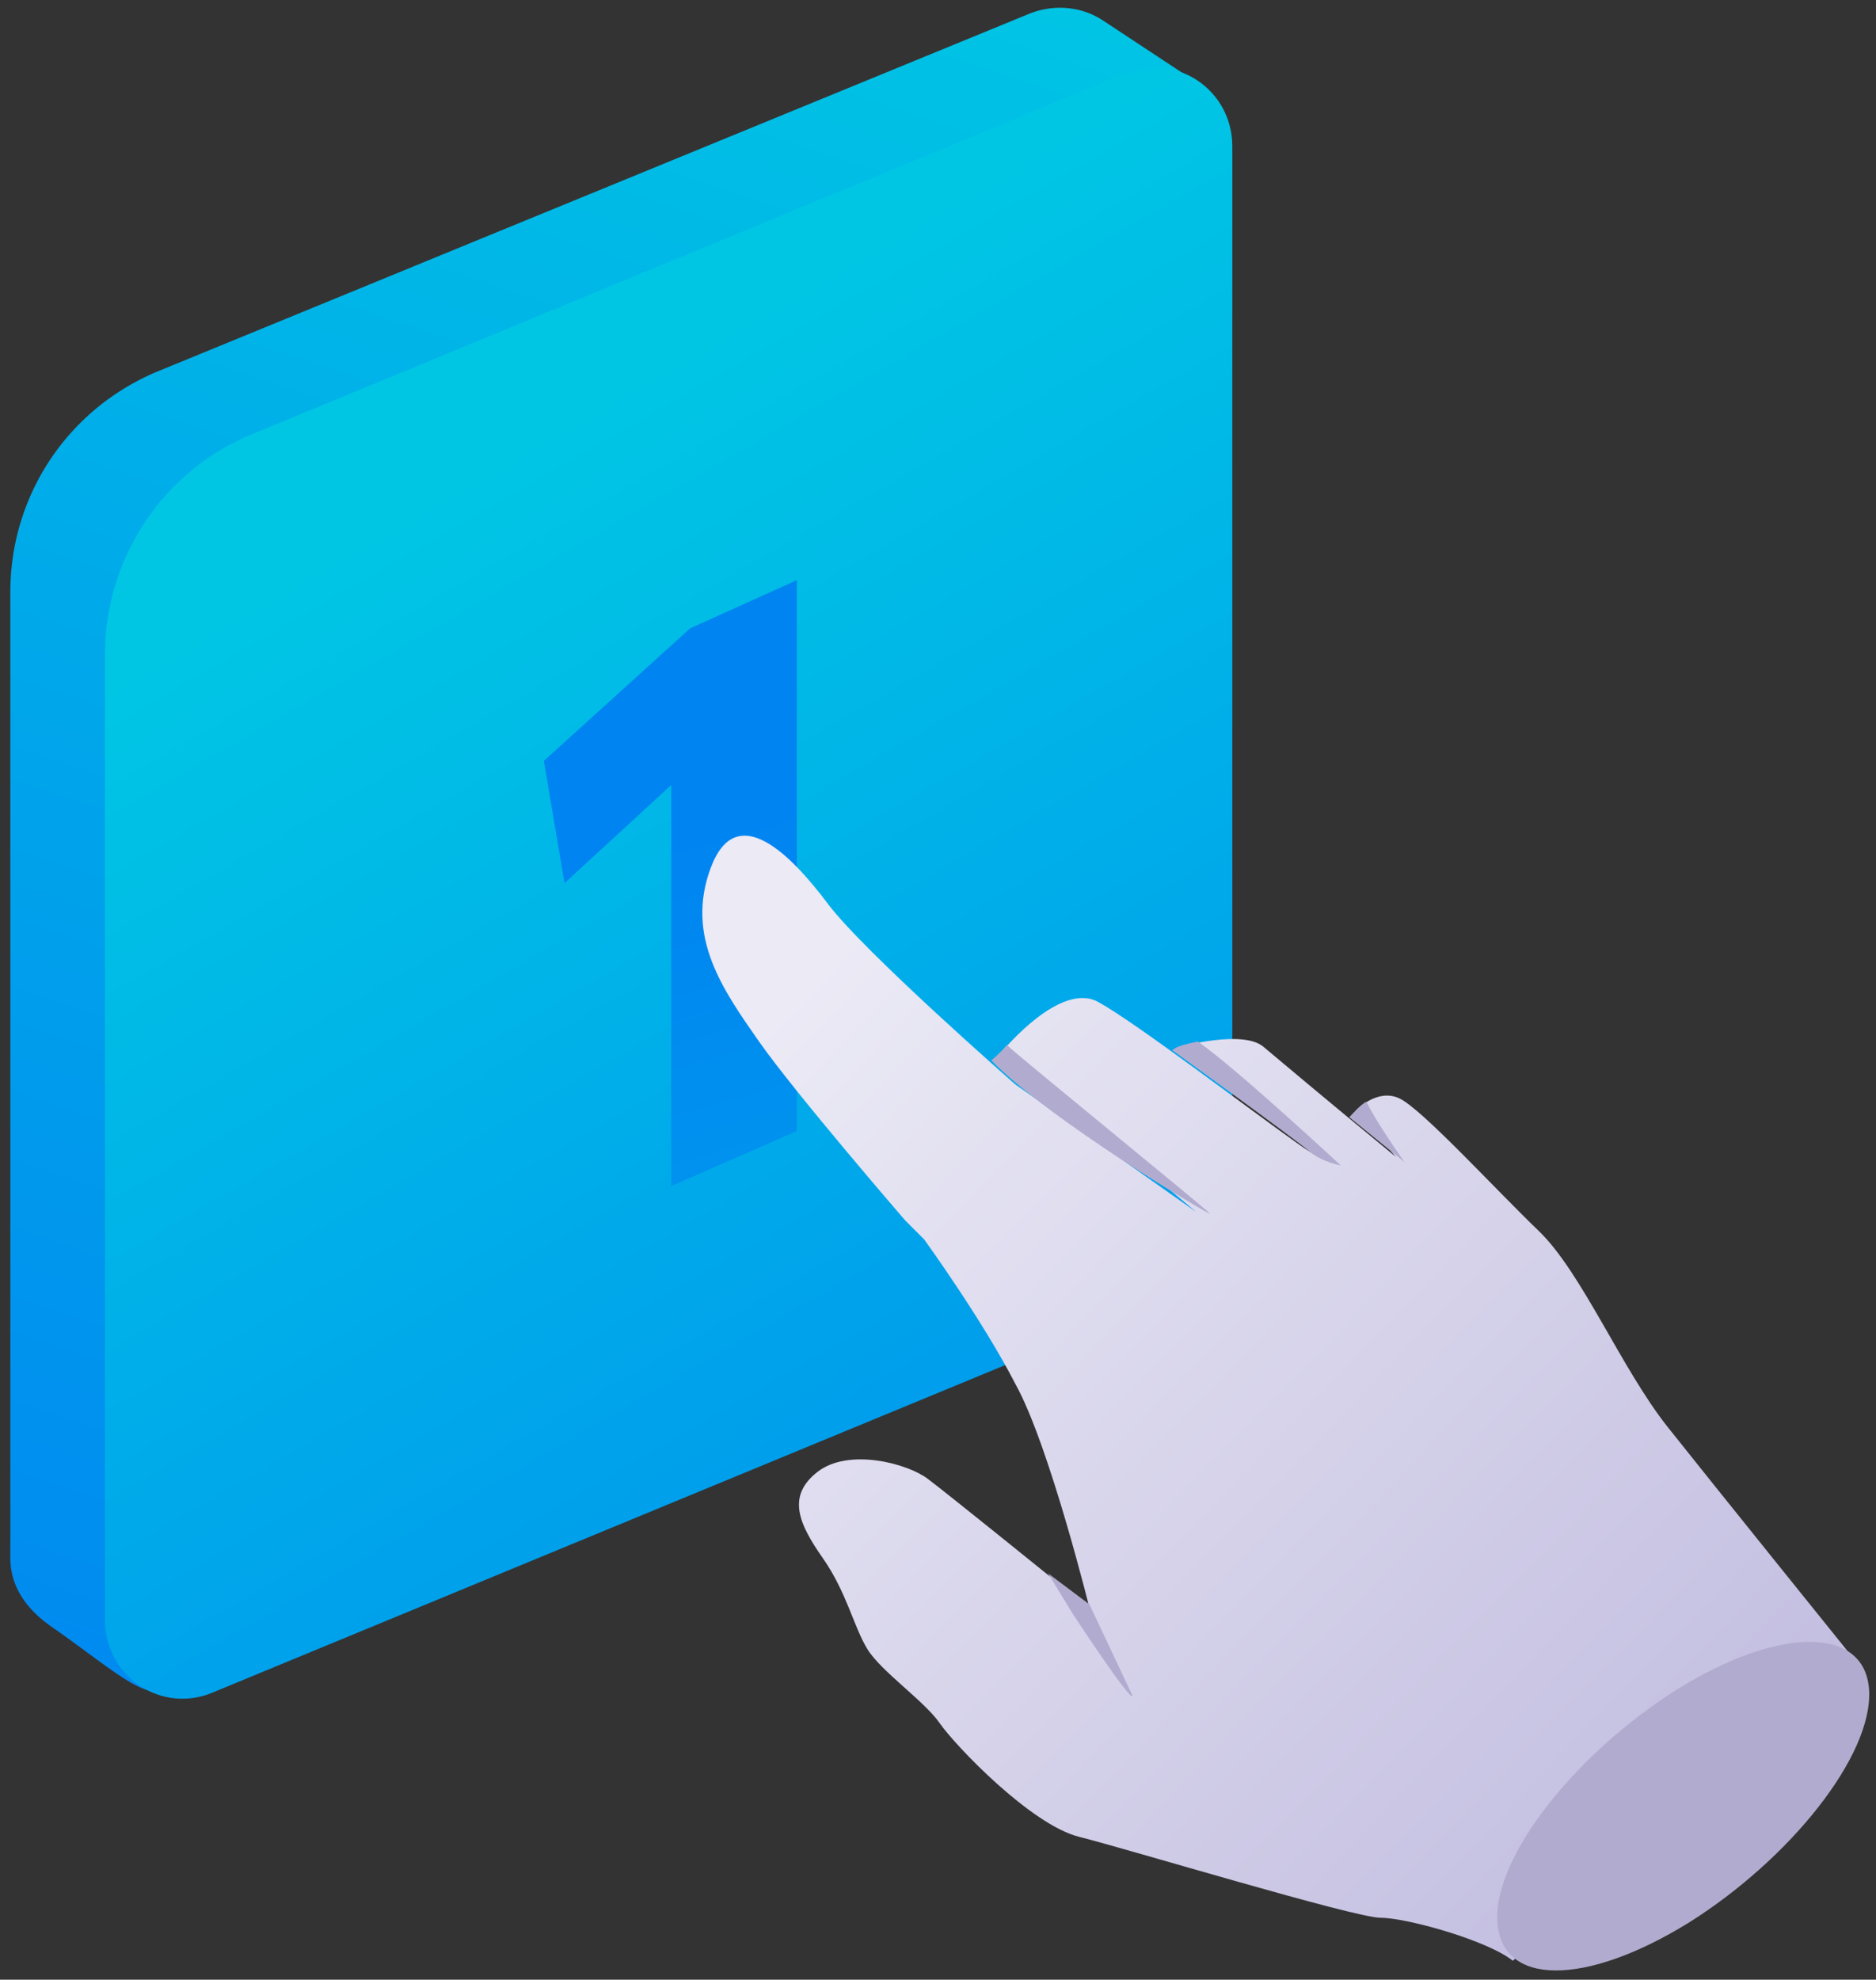 <svg xmlns="http://www.w3.org/2000/svg" xmlns:xlink="http://www.w3.org/1999/xlink" width="109" height="115" viewBox="0 0 109 115"><rect x="0" y="0" width="109" height="115" fill="#333333" stroke="none"/><defs><path id="d91ka" d="M874.9 146.1L833 163.6c-2 .8-4.2-.6-4.2-2.8v-43.2a6 6 0 0 1 3.7-5.5l41.9-17.4c2-.8 4.2.6 4.2 2.8v43.2c0 2.4-1.5 4.5-3.7 5.4zm-55.3-29.7v56.1c0 1.8 1.1 3.1 2.4 4 3.3 2.3 5.3 4.2 6.6 3.7l47.9-24.3c5.2-2.1 8.6-7.2 8.6-12.8l2.7-56.8-4.7-3.1c-1.2-.8-2.8-1-4.3-.4l-50.7 20.8c-5.2 2.2-8.5 7.2-8.5 12.8z"/><path id="d91kc" d="M825.1 120v56.1c0 3.3 3.3 5.5 6.3 4.2l50.6-20.9c5.2-2.1 8.6-7.2 8.6-12.8V90.5c0-3.3-3.3-5.5-6.3-4.2l-50.6 20.9c-5.2 2.1-8.6 7.2-8.6 12.8z"/><path id="d91ke" d="M858 127.6l-6.2 5.7-1.2-7.1 8.5-7.7 6.2-2.8v32l-7.3 3.2z"/><path id="d91kg" d="M897.8 146.5s1.2-1.3 2.5-.7c1.3.6 5.6 5.3 8.1 7.7 2.5 2.4 4.8 8 7.5 11.4 2.7 3.4 10.6 13.2 10.6 13.2l-19.6 17.8c-1.5-1.2-6.2-2.5-7.7-2.5s-14.7-4-17.5-4.7c-2.8-.7-7.2-5.3-8.1-6.6-.9-1.3-3.4-3-4.2-4.3-.8-1.3-1.2-3.3-2.6-5.3-1.4-2-2.1-3.6-.3-5s5.2-.5 6.4.4c1.2.9 8 6.4 8 6.4l3.3 5.2-1.8-3.7s-2.4-9.8-4.4-13.4c-1.9-3.7-5.3-8.4-5.3-8.4l-1.1-1.1s-6.4-7.4-8.5-10.4c-2.1-3-4.3-6.1-2.8-10.1s4.7-.7 6.8 2.1c2.1 2.8 10.9 10.5 10.9 10.5l10.5 7.4-11.2-9.4s3.3-4 5.5-2.8c2.2 1.2 9 6.4 11.7 8.3 2.7 1.9 5.8 2.5 8 6.3l-14.9-12s3.6-1 4.8 0c1.2 1 3.2 2.7 7.7 6.4z"/><path id="d91ki" d="M879.9 173.4l2.4 1.8 2.5 5.3c-.1.4-3.5-4.8-3.5-4.8z"/><path id="d91kj" d="M927.6 180.2c.2 3.8-4.6 9.8-10.5 13.5-6 3.7-10.9 3.7-11.1-.1-.2-3.8 4.6-9.8 10.5-13.5 6-3.7 10.9-3.6 11.1.1z"/><path id="d91kk" d="M897.4 146.9s.7-.8 1-.9c.5 1.1 2.2 3.5 2.2 3.5z"/><path id="d91kl" d="M887.1 143c.1 0 0-.2 1.5-.5 2.4 1.7 8.3 7.2 8.3 7.2s-1.1-.2-1.8-.8c-.8-.7-8-5.9-8-5.9z"/><path id="d91km" d="M876.6 143.6s.6-.5.9-.9c.6.6 11.8 9.7 11.8 9.8 0 .1-9.3-5.4-12.7-8.9z"/><linearGradient id="d91kb" x1="870.44" x2="830.99" y1="75.08" y2="194.07" gradientUnits="userSpaceOnUse"><stop offset="0" stop-color="#00c6e4"/><stop offset="1" stop-color="#0084f1"/></linearGradient><linearGradient id="d91kd" x1="844.7" x2="893.97" y1="110.46" y2="195.67" gradientUnits="userSpaceOnUse"><stop offset="0" stop-color="#00c6e4"/><stop offset="1" stop-color="#0084f1"/></linearGradient><linearGradient id="d91kf" x1="884.05" x2="860.17" y1="215.09" y2="130.34" gradientUnits="userSpaceOnUse"><stop offset="0" stop-color="#00c6e4"/><stop offset="1" stop-color="#0084f1"/></linearGradient><linearGradient id="d91kh" x1="863.54" x2="921.03" y1="141.3" y2="196.8" gradientUnits="userSpaceOnUse"><stop offset="0" stop-color="#ebeaf5"/><stop offset="1" stop-color="#beb9de"/></linearGradient></defs><g><g transform="translate(-819 -82)"><g><use fill="url(#d91kb)" xlink:href="#d91ka"/></g><g><use fill="url(#d91kd)" xlink:href="#d91kc"/></g><g><use fill="url(#d91kf)" xlink:href="#d91ke"/></g><g><use fill="url(#d91kh)" xlink:href="#d91kg"/></g><g><use fill="#b1accf" xlink:href="#d91ki"/></g><g><use fill="#b1accf" xlink:href="#d91kj"/></g><g><use fill="#b1accf" xlink:href="#d91kk"/></g><g><use fill="#b1accf" xlink:href="#d91kl"/></g><g><use fill="#b1accf" xlink:href="#d91km"/></g></g></g></svg>